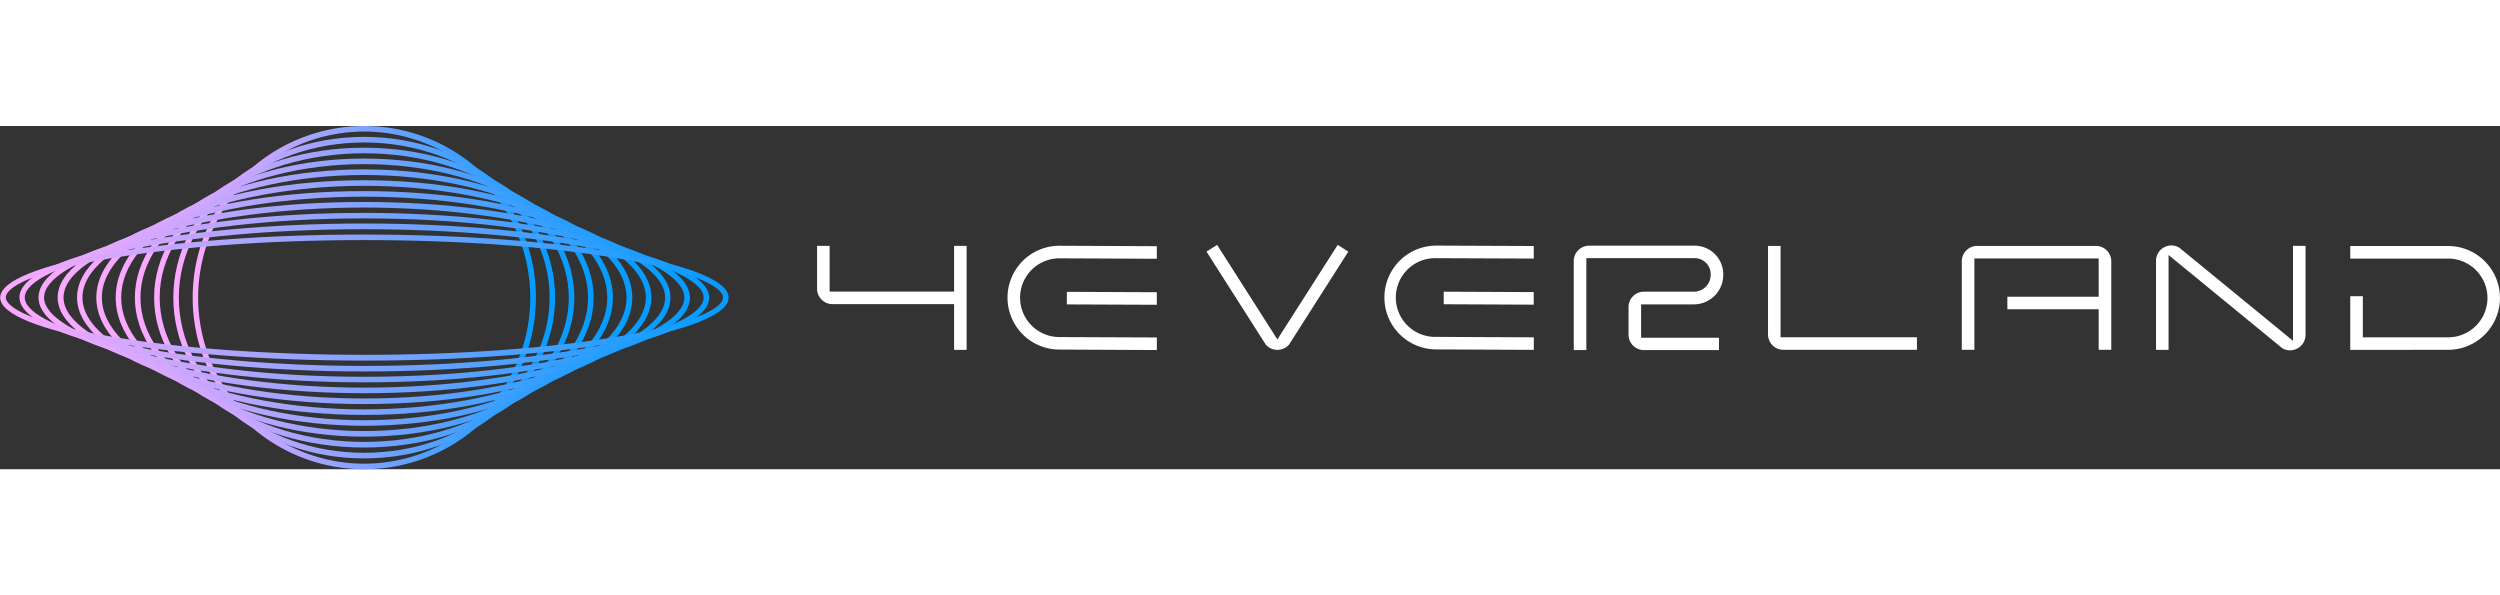 <svg xmlns="http://www.w3.org/2000/svg" xmlns:xlink="http://www.w3.org/1999/xlink" viewBox="0 0 674.33 92.58" style="width:210px;height:50px" data-v-e56a7d0e=""><rect x="0" y="0" width="674.33" height="92.58" fill="#333333" stroke="none"/><defs><style>
      .cls-1 {
        fill: #fff;
      }
      .cls-2 {
        fill: url(#gradient_10);
      }
      .cls-3 {
        fill: url(#gradient_10-2);
      }
      .cls-4 {
        fill: url(#gradient_10-3);
      }
      .cls-5 {
        fill: url(#gradient_10-4);
      }
      .cls-6 {
        fill: url(#gradient_10-5);
      }
      .cls-7 {
        fill: url(#gradient_10-6);
      }
      .cls-8 {
        fill: url(#gradient_10-7);
      }
      .cls-9 {
        fill: url(#gradient_10-8);
      }
      .cls-10 {
        fill: url(#gradient_10-9);
      }
      .cls-11 {
        fill: url(#gradient_10-10);
      }
      .cls-12 {
        fill: url(#gradient_10-11);
      }
    </style> <linearGradient id="gradient_10" x1="235.4" y1="501.85" x2="327.98" y2="501.85" gradientUnits="userSpaceOnUse"><stop offset="0" stop-color="#fda9ff"></stop> <stop offset="1" stop-color="#039cff"></stop></linearGradient> <linearGradient id="gradient_10-2" x1="230.2" y1="501.84" x2="333.18" y2="501.84" xlink:href="#gradient_10"></linearGradient> <linearGradient id="gradient_10-3" x1="225.01" y1="501.84" x2="338.37" y2="501.84" xlink:href="#gradient_10"></linearGradient> <linearGradient id="gradient_10-4" x1="219.81" y1="501.84" x2="343.56" y2="501.84" xlink:href="#gradient_10"></linearGradient> <linearGradient id="gradient_10-5" x1="214.62" y1="501.84" x2="348.76" y2="501.84" xlink:href="#gradient_10"></linearGradient> <linearGradient id="gradient_10-6" x1="209.43" y1="501.84" x2="353.96" y2="501.84" xlink:href="#gradient_10"></linearGradient> <linearGradient id="gradient_10-7" x1="204.23" y1="501.84" x2="359.15" y2="501.84" xlink:href="#gradient_10"></linearGradient> <linearGradient id="gradient_10-8" x1="199.04" y1="501.84" x2="364.34" y2="501.84" xlink:href="#gradient_10"></linearGradient> <linearGradient id="gradient_10-9" x1="193.84" y1="501.84" x2="369.54" y2="501.84" xlink:href="#gradient_10"></linearGradient> <linearGradient id="gradient_10-10" x1="188.65" y1="501.84" x2="374.73" y2="501.84" xlink:href="#gradient_10"></linearGradient> <linearGradient id="gradient_10-11" x1="183.45" y1="501.83" x2="379.93" y2="501.83" xlink:href="#gradient_10"></linearGradient></defs> <title>logo</title> <path d="M440.8,515.94V503.61H408a4.16,4.16,0,0,1-4.16-4.16V487.89h3.39v12.33H440.8V487.89h3.38v28.05Z" transform="translate(-183.45 -455.56)" class="cls-1"></path> <path d="M469.21,515.86a14,14,0,0,1,0-28l26.27.12,0,3.39-26.26-.12a10.62,10.62,0,0,0,0,21.24l26.27.11,0,3.39Zm2-12.18v-3.39l24.27.11,0,3.38Z" transform="translate(-183.45 -455.56)" class="cls-1"></path> <path d="M528,515.94a4.17,4.17,0,0,1-3-1.27l-.12-.13-16-25.1,2.86-1.82L528,513.13l16.27-25.5,2.86,1.82-16,25.09-.11.13A4.21,4.21,0,0,1,528,515.94Z" transform="translate(-183.45 -455.56)" class="cls-1"></path> <path d="M570.87,515.82a14,14,0,0,1,0-28l26.28.11,0,3.39-26.26-.11a10.62,10.62,0,1,0,0,21.23l26.28.12,0,3.38Zm2-12.18v-3.39l24.27.11,0,3.39Z" transform="translate(-183.45 -455.56)" class="cls-1"></path> <path d="M626.87,516a4.16,4.16,0,0,1-4.15-4.16v-7.44a4.15,4.15,0,0,1,4.15-4.15h13.49a4.54,4.54,0,0,0,4.52-4.56v-.15a4.34,4.34,0,0,0-4.34-4.34H611.33V516h-3.39V492a4.17,4.17,0,0,1,4.16-4.16h28.44a7.73,7.73,0,0,1,7.73,7.73v.15a7.94,7.94,0,0,1-7.91,7.95H626.11v9h21V516Z" transform="translate(-183.45 -455.56)" class="cls-1"></path> <path d="M664.5,515.93a4.16,4.16,0,0,1-4.16-4.16V487.9h3.39v24.64h36.78v3.39Z" transform="translate(-183.45 -455.56)" class="cls-1"></path> <path d="M749.53,515.93V505H724.9v-3.39h24.63V491.28H716v24.65h-3.39V492.05a4.16,4.16,0,0,1,4.16-4.15h32a4.16,4.16,0,0,1,4.16,4.15v23.88Z" transform="translate(-183.45 -455.56)" class="cls-1"></path> <path d="M801.16,516.07a4.19,4.19,0,0,1-1.92-.47l-.16-.08-30.7-25.16v25.58H765v-24a4.14,4.14,0,0,1,6.08-3.68l.15.08,30.71,25.16V487.89h3.39v24a4.12,4.12,0,0,1-2,3.55A4.18,4.18,0,0,1,801.16,516.07Z" transform="translate(-183.45 -455.56)" class="cls-1"></path> <path d="M817.39,515.94V501.47h3.39v11.09h23a10.62,10.62,0,1,0,0-21.24H817.39v-3.39h26.38a14,14,0,1,1,0,28Z" transform="translate(-183.45 -455.56)" class="cls-1"></path> <path d="M281.69,548.14A46.29,46.29,0,1,1,328,501.85,46.34,46.34,0,0,1,281.69,548.14Zm0-91.08a44.79,44.79,0,1,0,44.79,44.79A44.84,44.84,0,0,0,281.69,457.06Z" transform="translate(-183.45 -455.56)" class="cls-2"></path> <path d="M281.7,545.21V543.7c27.55,0,50-18.77,50-41.85S309.25,460,281.69,460s-50,18.77-50,41.85,22.42,41.86,50,41.86v1.51c-28.39,0-51.49-19.46-51.49-43.37s23.1-43.36,51.48-43.36,51.5,19.46,51.5,43.37S310.08,545.21,281.7,545.21Z" transform="translate(-183.45 -455.56)" class="cls-3"></path> <path d="M281.7,542.28h0c-31.25,0-56.68-18.14-56.68-40.44s25.42-40.43,56.67-40.43,56.69,18.14,56.69,40.44S313,542.28,281.7,542.28Zm0-79.37c-30.43,0-55.18,17.47-55.18,38.93s24.76,38.93,55.18,38.93h0c30.42,0,55.17-17.46,55.17-38.92S312.11,462.91,281.69,462.91Z" transform="translate(-183.45 -455.56)" class="cls-4"></path> <path d="M281.71,539.35h0c-34.12,0-61.88-16.83-61.88-37.51s27.75-37.5,61.86-37.5,61.89,16.83,61.89,37.51S315.82,539.35,281.71,539.35Zm0-73.51c-33.3,0-60.37,16.15-60.37,36s27.08,36,60.37,36h0c33.28,0,60.35-16.15,60.35-36S315,465.84,281.69,465.84Z" transform="translate(-183.45 -455.56)" class="cls-5"></path> <path d="M281.73,536.42h0c-37,0-67.07-15.52-67.07-34.59s30.07-34.57,67-34.57,67.1,15.52,67.1,34.59S318.69,536.42,281.73,536.42Zm0-1.5c17.52,0,34-3.53,46.52-9.94,12.26-6.29,19-14.5,19-23.13s-6.76-16.85-19-23.14c-12.49-6.41-29-9.94-46.55-9.94s-34.08,3.52-46.56,9.93c-12.26,6.29-19,14.51-19,23.13s6.76,16.85,19,23.15c12.49,6.41,29,9.94,46.55,9.94" transform="translate(-183.45 -455.56)" class="cls-6"></path> <path d="M281.74,533.49h-.05c-39.85,0-72.26-14.2-72.26-31.66s32.39-31.64,72.21-31.64S354,484.4,354,501.85,321.56,533.49,281.74,533.49Zm0-1.5c38.33,0,70.71-13.8,70.71-30.14s-32.4-30.16-70.76-30.16-70.76,13.8-70.76,30.14S243.33,532,281.69,532" transform="translate(-183.45 -455.56)" class="cls-7"></path> <path d="M281.77,530.56h-.08c-42.71,0-77.46-12.89-77.46-28.74s34.72-28.7,77.39-28.7,77.53,12.89,77.53,28.73S324.44,530.56,281.77,530.56Zm-.08-55.94c-41.2,0-76,12.46-76,27.2s34.79,27.24,76,27.24h.08c41.13,0,75.88-12.46,75.88-27.21S322.86,474.62,281.69,474.62Z" transform="translate(-183.45 -455.56)" class="cls-8"></path> <path d="M281.79,527.63h-.1c-21.76,0-42.41-2.69-58.14-7.57S199,508.68,199,501.82s8.69-13.32,24.48-18.22,36.33-7.55,58.07-7.55h.1c21.77,0,42.41,2.68,58.14,7.57s24.51,11.38,24.51,18.24-8.69,13.31-24.48,18.21S303.53,527.63,281.79,527.63Zm-.2-50.08c-43.18,0-81,11.34-81,24.27s37.92,24.31,81.15,24.31h.1c43.18,0,81-11.35,81-24.27s-37.92-24.31-81.15-24.31Z" transform="translate(-183.45 -455.56)" class="cls-9"></path> <path d="M281.83,524.7h-.14c-23.07,0-45-2.39-61.77-6.73s-26.08-10.09-26.08-16.15,9.25-11.79,26-16.13S258.52,479,281.56,479h.13c23.07,0,45,2.39,61.78,6.73s26.07,10.09,26.07,16.16-9.24,11.78-26,16.12S304.87,524.7,281.83,524.7Zm-.27-44.22c-50.81,0-86.22,11.24-86.22,21.34s35.47,21.38,86.35,21.38h.14c50.8,0,86.21-11.25,86.21-21.34s-35.46-21.38-86.35-21.38Z" transform="translate(-183.45 -455.56)" class="cls-10"></path> <path d="M281.88,521.77h-.18c-50.44,0-93-9.14-93-20s42.52-19.91,92.86-19.91h.19c50.43,0,93,9.14,93,20S332.21,521.77,281.88,521.77Zm-.37-38.37c-24.21,0-47.29,2.08-65,5.85-16.52,3.52-26.38,8.21-26.38,12.56s9.88,9.07,26.44,12.6c17.73,3.78,40.85,5.86,65.11,5.86h.18c24.2,0,47.28-2.08,65-5.85,16.52-3.52,26.38-8.21,26.38-12.56s-9.88-9.07-26.44-12.6c-17.73-3.77-40.85-5.86-65.09-5.86Z" transform="translate(-183.45 -455.56)" class="cls-11"></path> <path d="M282,518.84h-.25c-53.26,0-98.25-7.8-98.25-17s44.88-17,98-17h.25c53.24,0,98.23,7.8,98.23,17S335.06,518.84,282,518.84Zm-.5-32.51c-25.47,0-49.84,1.78-68.65,5-20.53,3.54-27.84,7.72-27.84,10.46s7.33,6.94,27.93,10.49c18.85,3.25,43.29,5,68.81,5H282c25.45,0,49.83-1.78,68.63-5,20.53-3.54,27.85-7.72,27.85-10.46s-7.34-6.94-27.93-10.49c-18.86-3.25-43.29-5-68.8-5Z" transform="translate(-183.45 -455.56)" class="cls-12"></path></svg>